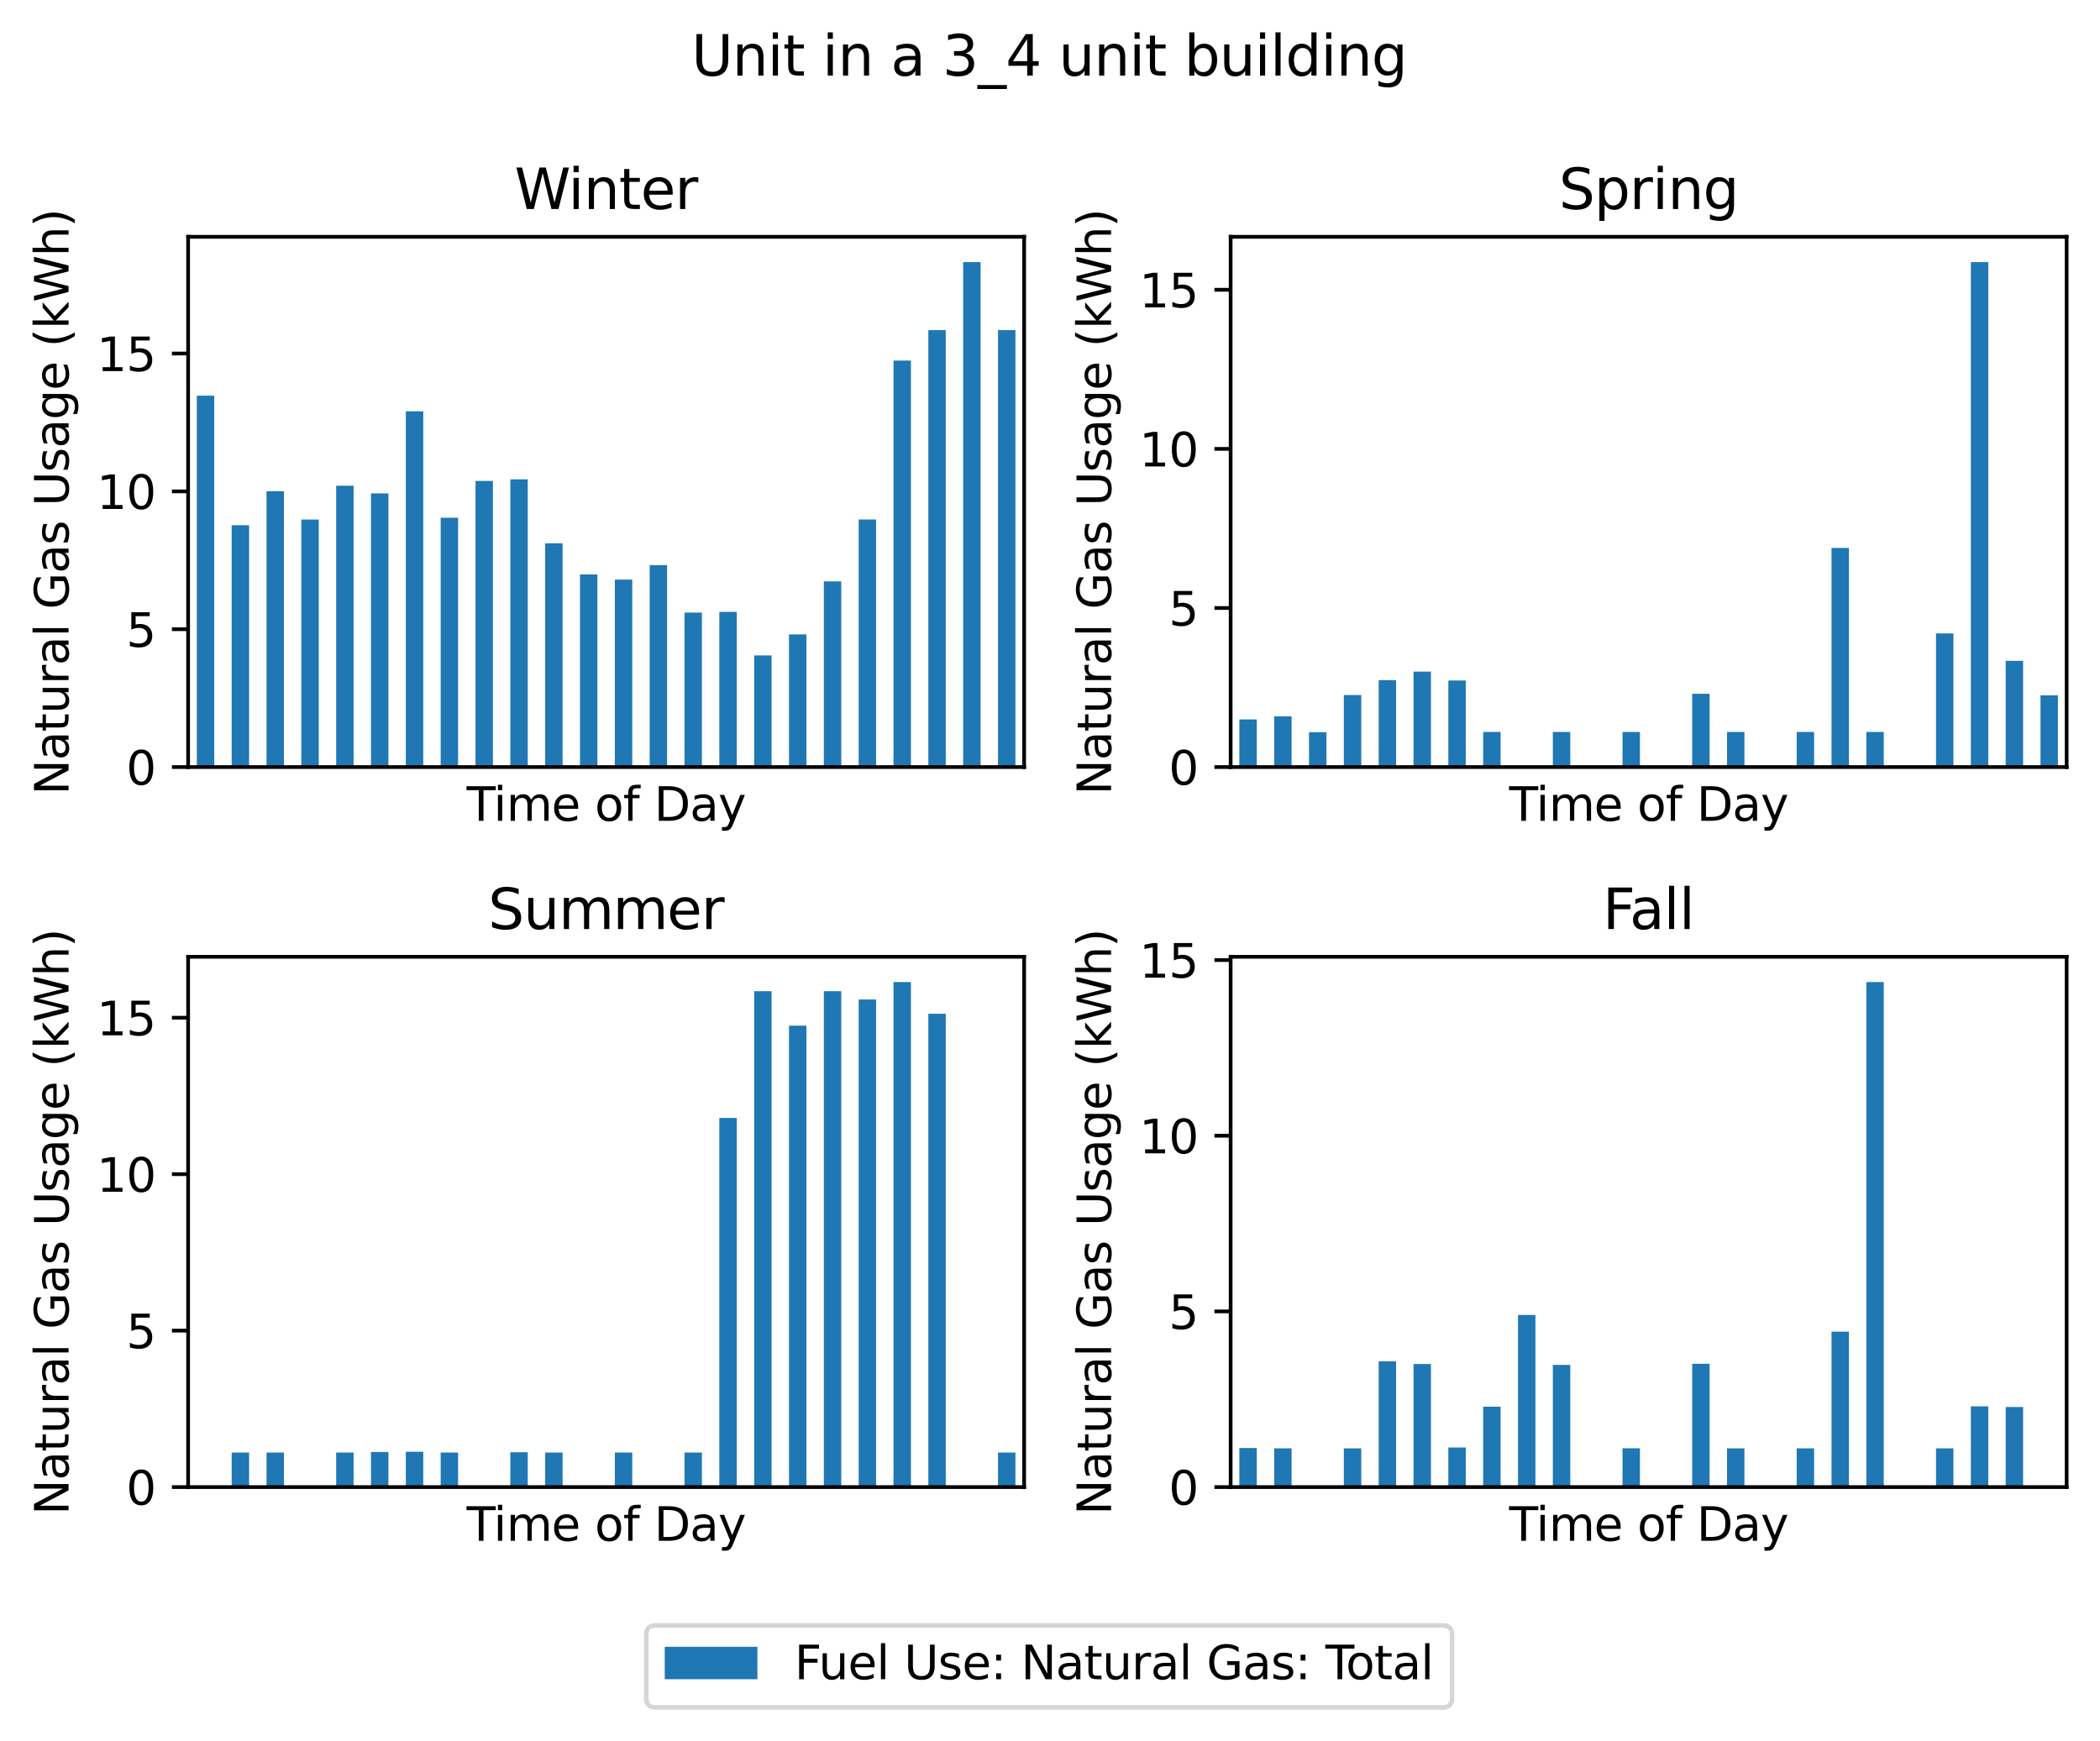 <?xml version="1.0" encoding="utf-8" standalone="no"?>
<!DOCTYPE svg PUBLIC "-//W3C//DTD SVG 1.1//EN"
  "http://www.w3.org/Graphics/SVG/1.1/DTD/svg11.dtd">
<svg xmlns:xlink="http://www.w3.org/1999/xlink" width="453.233pt" height="375.766pt" viewBox="0 0 453.233 375.766" xmlns="http://www.w3.org/2000/svg" version="1.1">
 <defs>
  <style type="text/css">*{stroke-linejoin: round; stroke-linecap: butt}</style>
 </defs>
 <g id="figure_1">
  <g id="patch_1">
   <path d="M 0 375.766 
L 453.233 375.766 
L 453.233 -0 
L 0 -0 
z
" style="fill: #ffffff"/>
  </g>
  <g id="axes_1">
   <g id="patch_2">
    <path d="M 40.603 165.584 
L 221.033 165.584 
L 221.033 51.119 
L 40.603 51.119 
z
" style="fill: #ffffff"/>
   </g>
   <g id="patch_3">
    <path d="M 42.483 165.584 
L 46.242 165.584 
L 46.242 85.411 
L 42.483 85.411 
z
" clip-path="url(#p7d0fe8477d)" style="fill: #1f77b4"/>
   </g>
   <g id="patch_4">
    <path d="M 50.001 165.584 
L 53.759 165.584 
L 53.759 113.377 
L 50.001 113.377 
z
" clip-path="url(#p7d0fe8477d)" style="fill: #1f77b4"/>
   </g>
   <g id="patch_5">
    <path d="M 57.518 165.584 
L 61.277 165.584 
L 61.277 106.027 
L 57.518 106.027 
z
" clip-path="url(#p7d0fe8477d)" style="fill: #1f77b4"/>
   </g>
   <g id="patch_6">
    <path d="M 65.036 165.584 
L 68.795 165.584 
L 68.795 112.151 
L 65.036 112.151 
z
" clip-path="url(#p7d0fe8477d)" style="fill: #1f77b4"/>
   </g>
   <g id="patch_7">
    <path d="M 72.554 165.584 
L 76.313 165.584 
L 76.313 104.843 
L 72.554 104.843 
z
" clip-path="url(#p7d0fe8477d)" style="fill: #1f77b4"/>
   </g>
   <g id="patch_8">
    <path d="M 80.072 165.584 
L 83.831 165.584 
L 83.831 106.503 
L 80.072 106.503 
z
" clip-path="url(#p7d0fe8477d)" style="fill: #1f77b4"/>
   </g>
   <g id="patch_9">
    <path d="M 87.59 165.584 
L 91.349 165.584 
L 91.349 88.785 
L 87.59 88.785 
z
" clip-path="url(#p7d0fe8477d)" style="fill: #1f77b4"/>
   </g>
   <g id="patch_10">
    <path d="M 95.108 165.584 
L 98.867 165.584 
L 98.867 111.764 
L 95.108 111.764 
z
" clip-path="url(#p7d0fe8477d)" style="fill: #1f77b4"/>
   </g>
   <g id="patch_11">
    <path d="M 102.626 165.584 
L 106.385 165.584 
L 106.385 103.825 
L 102.626 103.825 
z
" clip-path="url(#p7d0fe8477d)" style="fill: #1f77b4"/>
   </g>
   <g id="patch_12">
    <path d="M 110.144 165.584 
L 113.903 165.584 
L 113.903 103.468 
L 110.144 103.468 
z
" clip-path="url(#p7d0fe8477d)" style="fill: #1f77b4"/>
   </g>
   <g id="patch_13">
    <path d="M 117.662 165.584 
L 121.421 165.584 
L 121.421 117.287 
L 117.662 117.287 
z
" clip-path="url(#p7d0fe8477d)" style="fill: #1f77b4"/>
   </g>
   <g id="patch_14">
    <path d="M 125.18 165.584 
L 128.939 165.584 
L 128.939 124 
L 125.18 124 
z
" clip-path="url(#p7d0fe8477d)" style="fill: #1f77b4"/>
   </g>
   <g id="patch_15">
    <path d="M 132.698 165.584 
L 136.457 165.584 
L 136.457 125.119 
L 132.698 125.119 
z
" clip-path="url(#p7d0fe8477d)" style="fill: #1f77b4"/>
   </g>
   <g id="patch_16">
    <path d="M 140.216 165.584 
L 143.974 165.584 
L 143.974 121.983 
L 140.216 121.983 
z
" clip-path="url(#p7d0fe8477d)" style="fill: #1f77b4"/>
   </g>
   <g id="patch_17">
    <path d="M 147.733 165.584 
L 151.492 165.584 
L 151.492 132.231 
L 147.733 132.231 
z
" clip-path="url(#p7d0fe8477d)" style="fill: #1f77b4"/>
   </g>
   <g id="patch_18">
    <path d="M 155.251 165.584 
L 159.01 165.584 
L 159.01 132.077 
L 155.251 132.077 
z
" clip-path="url(#p7d0fe8477d)" style="fill: #1f77b4"/>
   </g>
   <g id="patch_19">
    <path d="M 162.769 165.584 
L 166.528 165.584 
L 166.528 141.486 
L 162.769 141.486 
z
" clip-path="url(#p7d0fe8477d)" style="fill: #1f77b4"/>
   </g>
   <g id="patch_20">
    <path d="M 170.287 165.584 
L 174.046 165.584 
L 174.046 136.945 
L 170.287 136.945 
z
" clip-path="url(#p7d0fe8477d)" style="fill: #1f77b4"/>
   </g>
   <g id="patch_21">
    <path d="M 177.805 165.584 
L 181.564 165.584 
L 181.564 125.506 
L 177.805 125.506 
z
" clip-path="url(#p7d0fe8477d)" style="fill: #1f77b4"/>
   </g>
   <g id="patch_22">
    <path d="M 185.323 165.584 
L 189.082 165.584 
L 189.082 112.139 
L 185.323 112.139 
z
" clip-path="url(#p7d0fe8477d)" style="fill: #1f77b4"/>
   </g>
   <g id="patch_23">
    <path d="M 192.841 165.584 
L 196.6 165.584 
L 196.6 77.829 
L 192.841 77.829 
z
" clip-path="url(#p7d0fe8477d)" style="fill: #1f77b4"/>
   </g>
   <g id="patch_24">
    <path d="M 200.359 165.584 
L 204.118 165.584 
L 204.118 71.264 
L 200.359 71.264 
z
" clip-path="url(#p7d0fe8477d)" style="fill: #1f77b4"/>
   </g>
   <g id="patch_25">
    <path d="M 207.877 165.584 
L 211.636 165.584 
L 211.636 56.57 
L 207.877 56.57 
z
" clip-path="url(#p7d0fe8477d)" style="fill: #1f77b4"/>
   </g>
   <g id="patch_26">
    <path d="M 215.395 165.584 
L 219.154 165.584 
L 219.154 71.264 
L 215.395 71.264 
z
" clip-path="url(#p7d0fe8477d)" style="fill: #1f77b4"/>
   </g>
   <g id="matplotlib.axis_1">
    <g id="text_1">
     <!-- Time of Day -->
     <g transform="translate(100.713 177.182) scale(0.1 -0.1)">
      <defs>
       <path id="DejaVuSans-54" d="M -19 4666 
L 3928 4666 
L 3928 4134 
L 2272 4134 
L 2272 0 
L 1638 0 
L 1638 4134 
L -19 4134 
L -19 4666 
z
" transform="scale(0.016)"/>
       <path id="DejaVuSans-69" d="M 603 3500 
L 1178 3500 
L 1178 0 
L 603 0 
L 603 3500 
z
M 603 4863 
L 1178 4863 
L 1178 4134 
L 603 4134 
L 603 4863 
z
" transform="scale(0.016)"/>
       <path id="DejaVuSans-6d" d="M 3328 2828 
Q 3544 3216 3844 3400 
Q 4144 3584 4550 3584 
Q 5097 3584 5394 3201 
Q 5691 2819 5691 2113 
L 5691 0 
L 5113 0 
L 5113 2094 
Q 5113 2597 4934 2840 
Q 4756 3084 4391 3084 
Q 3944 3084 3684 2787 
Q 3425 2491 3425 1978 
L 3425 0 
L 2847 0 
L 2847 2094 
Q 2847 2600 2669 2842 
Q 2491 3084 2119 3084 
Q 1678 3084 1418 2786 
Q 1159 2488 1159 1978 
L 1159 0 
L 581 0 
L 581 3500 
L 1159 3500 
L 1159 2956 
Q 1356 3278 1631 3431 
Q 1906 3584 2284 3584 
Q 2666 3584 2933 3390 
Q 3200 3197 3328 2828 
z
" transform="scale(0.016)"/>
       <path id="DejaVuSans-65" d="M 3597 1894 
L 3597 1613 
L 953 1613 
Q 991 1019 1311 708 
Q 1631 397 2203 397 
Q 2534 397 2845 478 
Q 3156 559 3463 722 
L 3463 178 
Q 3153 47 2828 -22 
Q 2503 -91 2169 -91 
Q 1331 -91 842 396 
Q 353 884 353 1716 
Q 353 2575 817 3079 
Q 1281 3584 2069 3584 
Q 2775 3584 3186 3129 
Q 3597 2675 3597 1894 
z
M 3022 2063 
Q 3016 2534 2758 2815 
Q 2500 3097 2075 3097 
Q 1594 3097 1305 2825 
Q 1016 2553 972 2059 
L 3022 2063 
z
" transform="scale(0.016)"/>
       <path id="DejaVuSans-20" transform="scale(0.016)"/>
       <path id="DejaVuSans-6f" d="M 1959 3097 
Q 1497 3097 1228 2736 
Q 959 2375 959 1747 
Q 959 1119 1226 758 
Q 1494 397 1959 397 
Q 2419 397 2687 759 
Q 2956 1122 2956 1747 
Q 2956 2369 2687 2733 
Q 2419 3097 1959 3097 
z
M 1959 3584 
Q 2709 3584 3137 3096 
Q 3566 2609 3566 1747 
Q 3566 888 3137 398 
Q 2709 -91 1959 -91 
Q 1206 -91 779 398 
Q 353 888 353 1747 
Q 353 2609 779 3096 
Q 1206 3584 1959 3584 
z
" transform="scale(0.016)"/>
       <path id="DejaVuSans-66" d="M 2375 4863 
L 2375 4384 
L 1825 4384 
Q 1516 4384 1395 4259 
Q 1275 4134 1275 3809 
L 1275 3500 
L 2222 3500 
L 2222 3053 
L 1275 3053 
L 1275 0 
L 697 0 
L 697 3053 
L 147 3053 
L 147 3500 
L 697 3500 
L 697 3744 
Q 697 4328 969 4595 
Q 1241 4863 1831 4863 
L 2375 4863 
z
" transform="scale(0.016)"/>
       <path id="DejaVuSans-44" d="M 1259 4147 
L 1259 519 
L 2022 519 
Q 2988 519 3436 956 
Q 3884 1394 3884 2338 
Q 3884 3275 3436 3711 
Q 2988 4147 2022 4147 
L 1259 4147 
z
M 628 4666 
L 1925 4666 
Q 3281 4666 3915 4102 
Q 4550 3538 4550 2338 
Q 4550 1131 3912 565 
Q 3275 0 1925 0 
L 628 0 
L 628 4666 
z
" transform="scale(0.016)"/>
       <path id="DejaVuSans-61" d="M 2194 1759 
Q 1497 1759 1228 1600 
Q 959 1441 959 1056 
Q 959 750 1161 570 
Q 1363 391 1709 391 
Q 2188 391 2477 730 
Q 2766 1069 2766 1631 
L 2766 1759 
L 2194 1759 
z
M 3341 1997 
L 3341 0 
L 2766 0 
L 2766 531 
Q 2569 213 2275 61 
Q 1981 -91 1556 -91 
Q 1019 -91 701 211 
Q 384 513 384 1019 
Q 384 1609 779 1909 
Q 1175 2209 1959 2209 
L 2766 2209 
L 2766 2266 
Q 2766 2663 2505 2880 
Q 2244 3097 1772 3097 
Q 1472 3097 1187 3025 
Q 903 2953 641 2809 
L 641 3341 
Q 956 3463 1253 3523 
Q 1550 3584 1831 3584 
Q 2591 3584 2966 3190 
Q 3341 2797 3341 1997 
z
" transform="scale(0.016)"/>
       <path id="DejaVuSans-79" d="M 2059 -325 
Q 1816 -950 1584 -1140 
Q 1353 -1331 966 -1331 
L 506 -1331 
L 506 -850 
L 844 -850 
Q 1081 -850 1212 -737 
Q 1344 -625 1503 -206 
L 1606 56 
L 191 3500 
L 800 3500 
L 1894 763 
L 2988 3500 
L 3597 3500 
L 2059 -325 
z
" transform="scale(0.016)"/>
      </defs>
      <use xlink:href="#DejaVuSans-54"/>
      <use xlink:href="#DejaVuSans-69" x="57.959"/>
      <use xlink:href="#DejaVuSans-6d" x="85.742"/>
      <use xlink:href="#DejaVuSans-65" x="183.154"/>
      <use xlink:href="#DejaVuSans-20" x="244.678"/>
      <use xlink:href="#DejaVuSans-6f" x="276.465"/>
      <use xlink:href="#DejaVuSans-66" x="337.646"/>
      <use xlink:href="#DejaVuSans-20" x="372.852"/>
      <use xlink:href="#DejaVuSans-44" x="404.639"/>
      <use xlink:href="#DejaVuSans-61" x="481.641"/>
      <use xlink:href="#DejaVuSans-79" x="542.92"/>
     </g>
    </g>
   </g>
   <g id="matplotlib.axis_2">
    <g id="ytick_1">
     <g id="line2d_1">
      <defs>
       <path id="m4dea9f79cd" d="M 0 0 
L -3.5 0 
" style="stroke: #000000; stroke-width: 0.8"/>
      </defs>
      <g>
       <use xlink:href="#m4dea9f79cd" x="40.603" y="165.584" style="stroke: #000000; stroke-width: 0.8"/>
      </g>
     </g>
     <g id="text_2">
      <!-- 0 -->
      <g transform="translate(27.241 169.383) scale(0.1 -0.1)">
       <defs>
        <path id="DejaVuSans-30" d="M 2034 4250 
Q 1547 4250 1301 3770 
Q 1056 3291 1056 2328 
Q 1056 1369 1301 889 
Q 1547 409 2034 409 
Q 2525 409 2770 889 
Q 3016 1369 3016 2328 
Q 3016 3291 2770 3770 
Q 2525 4250 2034 4250 
z
M 2034 4750 
Q 2819 4750 3233 4129 
Q 3647 3509 3647 2328 
Q 3647 1150 3233 529 
Q 2819 -91 2034 -91 
Q 1250 -91 836 529 
Q 422 1150 422 2328 
Q 422 3509 836 4129 
Q 1250 4750 2034 4750 
z
" transform="scale(0.016)"/>
       </defs>
       <use xlink:href="#DejaVuSans-30"/>
      </g>
     </g>
    </g>
    <g id="ytick_2">
     <g id="line2d_2">
      <g>
       <use xlink:href="#m4dea9f79cd" x="40.603" y="135.826" style="stroke: #000000; stroke-width: 0.8"/>
      </g>
     </g>
     <g id="text_3">
      <!-- 5 -->
      <g transform="translate(27.241 139.625) scale(0.1 -0.1)">
       <defs>
        <path id="DejaVuSans-35" d="M 691 4666 
L 3169 4666 
L 3169 4134 
L 1269 4134 
L 1269 2991 
Q 1406 3038 1543 3061 
Q 1681 3084 1819 3084 
Q 2600 3084 3056 2656 
Q 3513 2228 3513 1497 
Q 3513 744 3044 326 
Q 2575 -91 1722 -91 
Q 1428 -91 1123 -41 
Q 819 9 494 109 
L 494 744 
Q 775 591 1075 516 
Q 1375 441 1709 441 
Q 2250 441 2565 725 
Q 2881 1009 2881 1497 
Q 2881 1984 2565 2268 
Q 2250 2553 1709 2553 
Q 1456 2553 1204 2497 
Q 953 2441 691 2322 
L 691 4666 
z
" transform="scale(0.016)"/>
       </defs>
       <use xlink:href="#DejaVuSans-35"/>
      </g>
     </g>
    </g>
    <g id="ytick_3">
     <g id="line2d_3">
      <g>
       <use xlink:href="#m4dea9f79cd" x="40.603" y="106.069" style="stroke: #000000; stroke-width: 0.8"/>
      </g>
     </g>
     <g id="text_4">
      <!-- 10 -->
      <g transform="translate(20.878 109.868) scale(0.1 -0.1)">
       <defs>
        <path id="DejaVuSans-31" d="M 794 531 
L 1825 531 
L 1825 4091 
L 703 3866 
L 703 4441 
L 1819 4666 
L 2450 4666 
L 2450 531 
L 3481 531 
L 3481 0 
L 794 0 
L 794 531 
z
" transform="scale(0.016)"/>
       </defs>
       <use xlink:href="#DejaVuSans-31"/>
       <use xlink:href="#DejaVuSans-30" x="63.623"/>
      </g>
     </g>
    </g>
    <g id="ytick_4">
     <g id="line2d_4">
      <g>
       <use xlink:href="#m4dea9f79cd" x="40.603" y="76.311" style="stroke: #000000; stroke-width: 0.8"/>
      </g>
     </g>
     <g id="text_5">
      <!-- 15 -->
      <g transform="translate(20.878 80.11) scale(0.1 -0.1)">
       <use xlink:href="#DejaVuSans-31"/>
       <use xlink:href="#DejaVuSans-35" x="63.623"/>
      </g>
     </g>
    </g>
    <g id="text_6">
     <!-- Natural Gas Usage (kWh) -->
     <g transform="translate(14.798 171.592) rotate(-90) scale(0.1 -0.1)">
      <defs>
       <path id="DejaVuSans-4e" d="M 628 4666 
L 1478 4666 
L 3547 763 
L 3547 4666 
L 4159 4666 
L 4159 0 
L 3309 0 
L 1241 3903 
L 1241 0 
L 628 0 
L 628 4666 
z
" transform="scale(0.016)"/>
       <path id="DejaVuSans-74" d="M 1172 4494 
L 1172 3500 
L 2356 3500 
L 2356 3053 
L 1172 3053 
L 1172 1153 
Q 1172 725 1289 603 
Q 1406 481 1766 481 
L 2356 481 
L 2356 0 
L 1766 0 
Q 1100 0 847 248 
Q 594 497 594 1153 
L 594 3053 
L 172 3053 
L 172 3500 
L 594 3500 
L 594 4494 
L 1172 4494 
z
" transform="scale(0.016)"/>
       <path id="DejaVuSans-75" d="M 544 1381 
L 544 3500 
L 1119 3500 
L 1119 1403 
Q 1119 906 1312 657 
Q 1506 409 1894 409 
Q 2359 409 2629 706 
Q 2900 1003 2900 1516 
L 2900 3500 
L 3475 3500 
L 3475 0 
L 2900 0 
L 2900 538 
Q 2691 219 2414 64 
Q 2138 -91 1772 -91 
Q 1169 -91 856 284 
Q 544 659 544 1381 
z
M 1991 3584 
L 1991 3584 
z
" transform="scale(0.016)"/>
       <path id="DejaVuSans-72" d="M 2631 2963 
Q 2534 3019 2420 3045 
Q 2306 3072 2169 3072 
Q 1681 3072 1420 2755 
Q 1159 2438 1159 1844 
L 1159 0 
L 581 0 
L 581 3500 
L 1159 3500 
L 1159 2956 
Q 1341 3275 1631 3429 
Q 1922 3584 2338 3584 
Q 2397 3584 2469 3576 
Q 2541 3569 2628 3553 
L 2631 2963 
z
" transform="scale(0.016)"/>
       <path id="DejaVuSans-6c" d="M 603 4863 
L 1178 4863 
L 1178 0 
L 603 0 
L 603 4863 
z
" transform="scale(0.016)"/>
       <path id="DejaVuSans-47" d="M 3809 666 
L 3809 1919 
L 2778 1919 
L 2778 2438 
L 4434 2438 
L 4434 434 
Q 4069 175 3628 42 
Q 3188 -91 2688 -91 
Q 1594 -91 976 548 
Q 359 1188 359 2328 
Q 359 3472 976 4111 
Q 1594 4750 2688 4750 
Q 3144 4750 3555 4637 
Q 3966 4525 4313 4306 
L 4313 3634 
Q 3963 3931 3569 4081 
Q 3175 4231 2741 4231 
Q 1884 4231 1454 3753 
Q 1025 3275 1025 2328 
Q 1025 1384 1454 906 
Q 1884 428 2741 428 
Q 3075 428 3337 486 
Q 3600 544 3809 666 
z
" transform="scale(0.016)"/>
       <path id="DejaVuSans-73" d="M 2834 3397 
L 2834 2853 
Q 2591 2978 2328 3040 
Q 2066 3103 1784 3103 
Q 1356 3103 1142 2972 
Q 928 2841 928 2578 
Q 928 2378 1081 2264 
Q 1234 2150 1697 2047 
L 1894 2003 
Q 2506 1872 2764 1633 
Q 3022 1394 3022 966 
Q 3022 478 2636 193 
Q 2250 -91 1575 -91 
Q 1294 -91 989 -36 
Q 684 19 347 128 
L 347 722 
Q 666 556 975 473 
Q 1284 391 1588 391 
Q 1994 391 2212 530 
Q 2431 669 2431 922 
Q 2431 1156 2273 1281 
Q 2116 1406 1581 1522 
L 1381 1569 
Q 847 1681 609 1914 
Q 372 2147 372 2553 
Q 372 3047 722 3315 
Q 1072 3584 1716 3584 
Q 2034 3584 2315 3537 
Q 2597 3491 2834 3397 
z
" transform="scale(0.016)"/>
       <path id="DejaVuSans-55" d="M 556 4666 
L 1191 4666 
L 1191 1831 
Q 1191 1081 1462 751 
Q 1734 422 2344 422 
Q 2950 422 3222 751 
Q 3494 1081 3494 1831 
L 3494 4666 
L 4128 4666 
L 4128 1753 
Q 4128 841 3676 375 
Q 3225 -91 2344 -91 
Q 1459 -91 1007 375 
Q 556 841 556 1753 
L 556 4666 
z
" transform="scale(0.016)"/>
       <path id="DejaVuSans-67" d="M 2906 1791 
Q 2906 2416 2648 2759 
Q 2391 3103 1925 3103 
Q 1463 3103 1205 2759 
Q 947 2416 947 1791 
Q 947 1169 1205 825 
Q 1463 481 1925 481 
Q 2391 481 2648 825 
Q 2906 1169 2906 1791 
z
M 3481 434 
Q 3481 -459 3084 -895 
Q 2688 -1331 1869 -1331 
Q 1566 -1331 1297 -1286 
Q 1028 -1241 775 -1147 
L 775 -588 
Q 1028 -725 1275 -790 
Q 1522 -856 1778 -856 
Q 2344 -856 2625 -561 
Q 2906 -266 2906 331 
L 2906 616 
Q 2728 306 2450 153 
Q 2172 0 1784 0 
Q 1141 0 747 490 
Q 353 981 353 1791 
Q 353 2603 747 3093 
Q 1141 3584 1784 3584 
Q 2172 3584 2450 3431 
Q 2728 3278 2906 2969 
L 2906 3500 
L 3481 3500 
L 3481 434 
z
" transform="scale(0.016)"/>
       <path id="DejaVuSans-28" d="M 1984 4856 
Q 1566 4138 1362 3434 
Q 1159 2731 1159 2009 
Q 1159 1288 1364 580 
Q 1569 -128 1984 -844 
L 1484 -844 
Q 1016 -109 783 600 
Q 550 1309 550 2009 
Q 550 2706 781 3412 
Q 1013 4119 1484 4856 
L 1984 4856 
z
" transform="scale(0.016)"/>
       <path id="DejaVuSans-6b" d="M 581 4863 
L 1159 4863 
L 1159 1991 
L 2875 3500 
L 3609 3500 
L 1753 1863 
L 3688 0 
L 2938 0 
L 1159 1709 
L 1159 0 
L 581 0 
L 581 4863 
z
" transform="scale(0.016)"/>
       <path id="DejaVuSans-57" d="M 213 4666 
L 850 4666 
L 1831 722 
L 2809 4666 
L 3519 4666 
L 4500 722 
L 5478 4666 
L 6119 4666 
L 4947 0 
L 4153 0 
L 3169 4050 
L 2175 0 
L 1381 0 
L 213 4666 
z
" transform="scale(0.016)"/>
       <path id="DejaVuSans-68" d="M 3513 2113 
L 3513 0 
L 2938 0 
L 2938 2094 
Q 2938 2591 2744 2837 
Q 2550 3084 2163 3084 
Q 1697 3084 1428 2787 
Q 1159 2491 1159 1978 
L 1159 0 
L 581 0 
L 581 4863 
L 1159 4863 
L 1159 2956 
Q 1366 3272 1645 3428 
Q 1925 3584 2291 3584 
Q 2894 3584 3203 3211 
Q 3513 2838 3513 2113 
z
" transform="scale(0.016)"/>
       <path id="DejaVuSans-29" d="M 513 4856 
L 1013 4856 
Q 1481 4119 1714 3412 
Q 1947 2706 1947 2009 
Q 1947 1309 1714 600 
Q 1481 -109 1013 -844 
L 513 -844 
Q 928 -128 1133 580 
Q 1338 1288 1338 2009 
Q 1338 2731 1133 3434 
Q 928 4138 513 4856 
z
" transform="scale(0.016)"/>
      </defs>
      <use xlink:href="#DejaVuSans-4e"/>
      <use xlink:href="#DejaVuSans-61" x="74.805"/>
      <use xlink:href="#DejaVuSans-74" x="136.084"/>
      <use xlink:href="#DejaVuSans-75" x="175.293"/>
      <use xlink:href="#DejaVuSans-72" x="238.672"/>
      <use xlink:href="#DejaVuSans-61" x="279.785"/>
      <use xlink:href="#DejaVuSans-6c" x="341.064"/>
      <use xlink:href="#DejaVuSans-20" x="368.848"/>
      <use xlink:href="#DejaVuSans-47" x="400.635"/>
      <use xlink:href="#DejaVuSans-61" x="478.125"/>
      <use xlink:href="#DejaVuSans-73" x="539.404"/>
      <use xlink:href="#DejaVuSans-20" x="591.504"/>
      <use xlink:href="#DejaVuSans-55" x="623.291"/>
      <use xlink:href="#DejaVuSans-73" x="696.484"/>
      <use xlink:href="#DejaVuSans-61" x="748.584"/>
      <use xlink:href="#DejaVuSans-67" x="809.863"/>
      <use xlink:href="#DejaVuSans-65" x="873.34"/>
      <use xlink:href="#DejaVuSans-20" x="934.863"/>
      <use xlink:href="#DejaVuSans-28" x="966.65"/>
      <use xlink:href="#DejaVuSans-6b" x="1005.664"/>
      <use xlink:href="#DejaVuSans-57" x="1063.574"/>
      <use xlink:href="#DejaVuSans-68" x="1162.451"/>
      <use xlink:href="#DejaVuSans-29" x="1225.83"/>
     </g>
    </g>
   </g>
   <g id="patch_27">
    <path d="M 40.603 165.584 
L 40.603 51.119 
" style="fill: none; stroke: #000000; stroke-width: 0.8; stroke-linejoin: miter; stroke-linecap: square"/>
   </g>
   <g id="patch_28">
    <path d="M 221.033 165.584 
L 221.033 51.119 
" style="fill: none; stroke: #000000; stroke-width: 0.8; stroke-linejoin: miter; stroke-linecap: square"/>
   </g>
   <g id="patch_29">
    <path d="M 40.603 165.584 
L 221.033 165.584 
" style="fill: none; stroke: #000000; stroke-width: 0.8; stroke-linejoin: miter; stroke-linecap: square"/>
   </g>
   <g id="patch_30">
    <path d="M 40.603 51.119 
L 221.033 51.119 
" style="fill: none; stroke: #000000; stroke-width: 0.8; stroke-linejoin: miter; stroke-linecap: square"/>
   </g>
   <g id="text_7">
    <!-- Winter -->
    <g transform="translate(111.041 45.119) scale(0.12 -0.12)">
     <defs>
      <path id="DejaVuSans-6e" d="M 3513 2113 
L 3513 0 
L 2938 0 
L 2938 2094 
Q 2938 2591 2744 2837 
Q 2550 3084 2163 3084 
Q 1697 3084 1428 2787 
Q 1159 2491 1159 1978 
L 1159 0 
L 581 0 
L 581 3500 
L 1159 3500 
L 1159 2956 
Q 1366 3272 1645 3428 
Q 1925 3584 2291 3584 
Q 2894 3584 3203 3211 
Q 3513 2838 3513 2113 
z
" transform="scale(0.016)"/>
     </defs>
     <use xlink:href="#DejaVuSans-57"/>
     <use xlink:href="#DejaVuSans-69" x="96.627"/>
     <use xlink:href="#DejaVuSans-6e" x="124.41"/>
     <use xlink:href="#DejaVuSans-74" x="187.789"/>
     <use xlink:href="#DejaVuSans-65" x="226.998"/>
     <use xlink:href="#DejaVuSans-72" x="288.521"/>
    </g>
   </g>
  </g>
  <g id="axes_2">
   <g id="patch_31">
    <path d="M 265.603 165.584 
L 446.033 165.584 
L 446.033 51.119 
L 265.603 51.119 
z
" style="fill: #ffffff"/>
   </g>
   <g id="patch_32">
    <path d="M 267.483 165.584 
L 271.242 165.584 
L 271.242 155.294 
L 267.483 155.294 
z
" clip-path="url(#p83100e7e83)" style="fill: #1f77b4"/>
   </g>
   <g id="patch_33">
    <path d="M 275.001 165.584 
L 278.759 165.584 
L 278.759 154.628 
L 275.001 154.628 
z
" clip-path="url(#p83100e7e83)" style="fill: #1f77b4"/>
   </g>
   <g id="patch_34">
    <path d="M 282.518 165.584 
L 286.277 165.584 
L 286.277 158.049 
L 282.518 158.049 
z
" clip-path="url(#p83100e7e83)" style="fill: #1f77b4"/>
   </g>
   <g id="patch_35">
    <path d="M 290.036 165.584 
L 293.795 165.584 
L 293.795 150.04 
L 290.036 150.04 
z
" clip-path="url(#p83100e7e83)" style="fill: #1f77b4"/>
   </g>
   <g id="patch_36">
    <path d="M 297.554 165.584 
L 301.313 165.584 
L 301.313 146.811 
L 297.554 146.811 
z
" clip-path="url(#p83100e7e83)" style="fill: #1f77b4"/>
   </g>
   <g id="patch_37">
    <path d="M 305.072 165.584 
L 308.831 165.584 
L 308.831 144.971 
L 305.072 144.971 
z
" clip-path="url(#p83100e7e83)" style="fill: #1f77b4"/>
   </g>
   <g id="patch_38">
    <path d="M 312.59 165.584 
L 316.349 165.584 
L 316.349 146.894 
L 312.59 146.894 
z
" clip-path="url(#p83100e7e83)" style="fill: #1f77b4"/>
   </g>
   <g id="patch_39">
    <path d="M 320.108 165.584 
L 323.867 165.584 
L 323.867 158.007 
L 320.108 158.007 
z
" clip-path="url(#p83100e7e83)" style="fill: #1f77b4"/>
   </g>
   <g id="patch_40">
    <path d="M 327.626 165.584 
L 331.385 165.584 
L 331.385 165.584 
L 327.626 165.584 
z
" clip-path="url(#p83100e7e83)" style="fill: #1f77b4"/>
   </g>
   <g id="patch_41">
    <path d="M 335.144 165.584 
L 338.903 165.584 
L 338.903 158.007 
L 335.144 158.007 
z
" clip-path="url(#p83100e7e83)" style="fill: #1f77b4"/>
   </g>
   <g id="patch_42">
    <path d="M 342.662 165.584 
L 346.421 165.584 
L 346.421 165.584 
L 342.662 165.584 
z
" clip-path="url(#p83100e7e83)" style="fill: #1f77b4"/>
   </g>
   <g id="patch_43">
    <path d="M 350.18 165.584 
L 353.939 165.584 
L 353.939 158.007 
L 350.18 158.007 
z
" clip-path="url(#p83100e7e83)" style="fill: #1f77b4"/>
   </g>
   <g id="patch_44">
    <path d="M 357.698 165.584 
L 361.457 165.584 
L 361.457 165.584 
L 357.698 165.584 
z
" clip-path="url(#p83100e7e83)" style="fill: #1f77b4"/>
   </g>
   <g id="patch_45">
    <path d="M 365.216 165.584 
L 368.974 165.584 
L 368.974 149.765 
L 365.216 149.765 
z
" clip-path="url(#p83100e7e83)" style="fill: #1f77b4"/>
   </g>
   <g id="patch_46">
    <path d="M 372.733 165.584 
L 376.492 165.584 
L 376.492 158.007 
L 372.733 158.007 
z
" clip-path="url(#p83100e7e83)" style="fill: #1f77b4"/>
   </g>
   <g id="patch_47">
    <path d="M 380.251 165.584 
L 384.01 165.584 
L 384.01 165.584 
L 380.251 165.584 
z
" clip-path="url(#p83100e7e83)" style="fill: #1f77b4"/>
   </g>
   <g id="patch_48">
    <path d="M 387.769 165.584 
L 391.528 165.584 
L 391.528 158.007 
L 387.769 158.007 
z
" clip-path="url(#p83100e7e83)" style="fill: #1f77b4"/>
   </g>
   <g id="patch_49">
    <path d="M 395.287 165.584 
L 399.046 165.584 
L 399.046 118.286 
L 395.287 118.286 
z
" clip-path="url(#p83100e7e83)" style="fill: #1f77b4"/>
   </g>
   <g id="patch_50">
    <path d="M 402.805 165.584 
L 406.564 165.584 
L 406.564 158.001 
L 402.805 158.001 
z
" clip-path="url(#p83100e7e83)" style="fill: #1f77b4"/>
   </g>
   <g id="patch_51">
    <path d="M 410.323 165.584 
L 414.082 165.584 
L 414.082 165.584 
L 410.323 165.584 
z
" clip-path="url(#p83100e7e83)" style="fill: #1f77b4"/>
   </g>
   <g id="patch_52">
    <path d="M 417.841 165.584 
L 421.6 165.584 
L 421.6 136.728 
L 417.841 136.728 
z
" clip-path="url(#p83100e7e83)" style="fill: #1f77b4"/>
   </g>
   <g id="patch_53">
    <path d="M 425.359 165.584 
L 429.118 165.584 
L 429.118 56.57 
L 425.359 56.57 
z
" clip-path="url(#p83100e7e83)" style="fill: #1f77b4"/>
   </g>
   <g id="patch_54">
    <path d="M 432.877 165.584 
L 436.636 165.584 
L 436.636 142.656 
L 432.877 142.656 
z
" clip-path="url(#p83100e7e83)" style="fill: #1f77b4"/>
   </g>
   <g id="patch_55">
    <path d="M 440.395 165.584 
L 444.154 165.584 
L 444.154 150.101 
L 440.395 150.101 
z
" clip-path="url(#p83100e7e83)" style="fill: #1f77b4"/>
   </g>
   <g id="matplotlib.axis_3">
    <g id="text_8">
     <!-- Time of Day -->
     <g transform="translate(325.713 177.182) scale(0.1 -0.1)">
      <use xlink:href="#DejaVuSans-54"/>
      <use xlink:href="#DejaVuSans-69" x="57.959"/>
      <use xlink:href="#DejaVuSans-6d" x="85.742"/>
      <use xlink:href="#DejaVuSans-65" x="183.154"/>
      <use xlink:href="#DejaVuSans-20" x="244.678"/>
      <use xlink:href="#DejaVuSans-6f" x="276.465"/>
      <use xlink:href="#DejaVuSans-66" x="337.646"/>
      <use xlink:href="#DejaVuSans-20" x="372.852"/>
      <use xlink:href="#DejaVuSans-44" x="404.639"/>
      <use xlink:href="#DejaVuSans-61" x="481.641"/>
      <use xlink:href="#DejaVuSans-79" x="542.92"/>
     </g>
    </g>
   </g>
   <g id="matplotlib.axis_4">
    <g id="ytick_5">
     <g id="line2d_5">
      <g>
       <use xlink:href="#m4dea9f79cd" x="265.603" y="165.584" style="stroke: #000000; stroke-width: 0.8"/>
      </g>
     </g>
     <g id="text_9">
      <!-- 0 -->
      <g transform="translate(252.241 169.383) scale(0.1 -0.1)">
       <use xlink:href="#DejaVuSans-30"/>
      </g>
     </g>
    </g>
    <g id="ytick_6">
     <g id="line2d_6">
      <g>
       <use xlink:href="#m4dea9f79cd" x="265.603" y="131.24" style="stroke: #000000; stroke-width: 0.8"/>
      </g>
     </g>
     <g id="text_10">
      <!-- 5 -->
      <g transform="translate(252.241 135.039) scale(0.1 -0.1)">
       <use xlink:href="#DejaVuSans-35"/>
      </g>
     </g>
    </g>
    <g id="ytick_7">
     <g id="line2d_7">
      <g>
       <use xlink:href="#m4dea9f79cd" x="265.603" y="96.896" style="stroke: #000000; stroke-width: 0.8"/>
      </g>
     </g>
     <g id="text_11">
      <!-- 10 -->
      <g transform="translate(245.878 100.695) scale(0.1 -0.1)">
       <use xlink:href="#DejaVuSans-31"/>
       <use xlink:href="#DejaVuSans-30" x="63.623"/>
      </g>
     </g>
    </g>
    <g id="ytick_8">
     <g id="line2d_8">
      <g>
       <use xlink:href="#m4dea9f79cd" x="265.603" y="62.553" style="stroke: #000000; stroke-width: 0.8"/>
      </g>
     </g>
     <g id="text_12">
      <!-- 15 -->
      <g transform="translate(245.878 66.352) scale(0.1 -0.1)">
       <use xlink:href="#DejaVuSans-31"/>
       <use xlink:href="#DejaVuSans-35" x="63.623"/>
      </g>
     </g>
    </g>
    <g id="text_13">
     <!-- Natural Gas Usage (kWh) -->
     <g transform="translate(239.798 171.592) rotate(-90) scale(0.1 -0.1)">
      <use xlink:href="#DejaVuSans-4e"/>
      <use xlink:href="#DejaVuSans-61" x="74.805"/>
      <use xlink:href="#DejaVuSans-74" x="136.084"/>
      <use xlink:href="#DejaVuSans-75" x="175.293"/>
      <use xlink:href="#DejaVuSans-72" x="238.672"/>
      <use xlink:href="#DejaVuSans-61" x="279.785"/>
      <use xlink:href="#DejaVuSans-6c" x="341.064"/>
      <use xlink:href="#DejaVuSans-20" x="368.848"/>
      <use xlink:href="#DejaVuSans-47" x="400.635"/>
      <use xlink:href="#DejaVuSans-61" x="478.125"/>
      <use xlink:href="#DejaVuSans-73" x="539.404"/>
      <use xlink:href="#DejaVuSans-20" x="591.504"/>
      <use xlink:href="#DejaVuSans-55" x="623.291"/>
      <use xlink:href="#DejaVuSans-73" x="696.484"/>
      <use xlink:href="#DejaVuSans-61" x="748.584"/>
      <use xlink:href="#DejaVuSans-67" x="809.863"/>
      <use xlink:href="#DejaVuSans-65" x="873.34"/>
      <use xlink:href="#DejaVuSans-20" x="934.863"/>
      <use xlink:href="#DejaVuSans-28" x="966.65"/>
      <use xlink:href="#DejaVuSans-6b" x="1005.664"/>
      <use xlink:href="#DejaVuSans-57" x="1063.574"/>
      <use xlink:href="#DejaVuSans-68" x="1162.451"/>
      <use xlink:href="#DejaVuSans-29" x="1225.83"/>
     </g>
    </g>
   </g>
   <g id="patch_56">
    <path d="M 265.603 165.584 
L 265.603 51.119 
" style="fill: none; stroke: #000000; stroke-width: 0.8; stroke-linejoin: miter; stroke-linecap: square"/>
   </g>
   <g id="patch_57">
    <path d="M 446.033 165.584 
L 446.033 51.119 
" style="fill: none; stroke: #000000; stroke-width: 0.8; stroke-linejoin: miter; stroke-linecap: square"/>
   </g>
   <g id="patch_58">
    <path d="M 265.603 165.584 
L 446.033 165.584 
" style="fill: none; stroke: #000000; stroke-width: 0.8; stroke-linejoin: miter; stroke-linecap: square"/>
   </g>
   <g id="patch_59">
    <path d="M 265.603 51.119 
L 446.033 51.119 
" style="fill: none; stroke: #000000; stroke-width: 0.8; stroke-linejoin: miter; stroke-linecap: square"/>
   </g>
   <g id="text_14">
    <!-- Spring -->
    <g transform="translate(336.455 45.119) scale(0.12 -0.12)">
     <defs>
      <path id="DejaVuSans-53" d="M 3425 4513 
L 3425 3897 
Q 3066 4069 2747 4153 
Q 2428 4238 2131 4238 
Q 1616 4238 1336 4038 
Q 1056 3838 1056 3469 
Q 1056 3159 1242 3001 
Q 1428 2844 1947 2747 
L 2328 2669 
Q 3034 2534 3370 2195 
Q 3706 1856 3706 1288 
Q 3706 609 3251 259 
Q 2797 -91 1919 -91 
Q 1588 -91 1214 -16 
Q 841 59 441 206 
L 441 856 
Q 825 641 1194 531 
Q 1563 422 1919 422 
Q 2459 422 2753 634 
Q 3047 847 3047 1241 
Q 3047 1584 2836 1778 
Q 2625 1972 2144 2069 
L 1759 2144 
Q 1053 2284 737 2584 
Q 422 2884 422 3419 
Q 422 4038 858 4394 
Q 1294 4750 2059 4750 
Q 2388 4750 2728 4690 
Q 3069 4631 3425 4513 
z
" transform="scale(0.016)"/>
      <path id="DejaVuSans-70" d="M 1159 525 
L 1159 -1331 
L 581 -1331 
L 581 3500 
L 1159 3500 
L 1159 2969 
Q 1341 3281 1617 3432 
Q 1894 3584 2278 3584 
Q 2916 3584 3314 3078 
Q 3713 2572 3713 1747 
Q 3713 922 3314 415 
Q 2916 -91 2278 -91 
Q 1894 -91 1617 61 
Q 1341 213 1159 525 
z
M 3116 1747 
Q 3116 2381 2855 2742 
Q 2594 3103 2138 3103 
Q 1681 3103 1420 2742 
Q 1159 2381 1159 1747 
Q 1159 1113 1420 752 
Q 1681 391 2138 391 
Q 2594 391 2855 752 
Q 3116 1113 3116 1747 
z
" transform="scale(0.016)"/>
     </defs>
     <use xlink:href="#DejaVuSans-53"/>
     <use xlink:href="#DejaVuSans-70" x="63.477"/>
     <use xlink:href="#DejaVuSans-72" x="126.953"/>
     <use xlink:href="#DejaVuSans-69" x="168.066"/>
     <use xlink:href="#DejaVuSans-6e" x="195.85"/>
     <use xlink:href="#DejaVuSans-67" x="259.229"/>
    </g>
   </g>
  </g>
  <g id="axes_3">
   <g id="patch_60">
    <path d="M 40.603 321.008 
L 221.033 321.008 
L 221.033 206.544 
L 40.603 206.544 
z
" style="fill: #ffffff"/>
   </g>
   <g id="patch_61">
    <path d="M 42.483 321.008 
L 46.242 321.008 
L 46.242 321.008 
L 42.483 321.008 
z
" clip-path="url(#p5a49bfdae1)" style="fill: #1f77b4"/>
   </g>
   <g id="patch_62">
    <path d="M 50.001 321.008 
L 53.759 321.008 
L 53.759 313.551 
L 50.001 313.551 
z
" clip-path="url(#p5a49bfdae1)" style="fill: #1f77b4"/>
   </g>
   <g id="patch_63">
    <path d="M 57.518 321.008 
L 61.277 321.008 
L 61.277 313.558 
L 57.518 313.558 
z
" clip-path="url(#p5a49bfdae1)" style="fill: #1f77b4"/>
   </g>
   <g id="patch_64">
    <path d="M 65.036 321.008 
L 68.795 321.008 
L 68.795 321.008 
L 65.036 321.008 
z
" clip-path="url(#p5a49bfdae1)" style="fill: #1f77b4"/>
   </g>
   <g id="patch_65">
    <path d="M 72.554 321.008 
L 76.313 321.008 
L 76.313 313.558 
L 72.554 313.558 
z
" clip-path="url(#p5a49bfdae1)" style="fill: #1f77b4"/>
   </g>
   <g id="patch_66">
    <path d="M 80.072 321.008 
L 83.831 321.008 
L 83.831 313.436 
L 80.072 313.436 
z
" clip-path="url(#p5a49bfdae1)" style="fill: #1f77b4"/>
   </g>
   <g id="patch_67">
    <path d="M 87.59 321.008 
L 91.349 321.008 
L 91.349 313.382 
L 87.59 313.382 
z
" clip-path="url(#p5a49bfdae1)" style="fill: #1f77b4"/>
   </g>
   <g id="patch_68">
    <path d="M 95.108 321.008 
L 98.867 321.008 
L 98.867 313.558 
L 95.108 313.558 
z
" clip-path="url(#p5a49bfdae1)" style="fill: #1f77b4"/>
   </g>
   <g id="patch_69">
    <path d="M 102.626 321.008 
L 106.385 321.008 
L 106.385 321.008 
L 102.626 321.008 
z
" clip-path="url(#p5a49bfdae1)" style="fill: #1f77b4"/>
   </g>
   <g id="patch_70">
    <path d="M 110.144 321.008 
L 113.903 321.008 
L 113.903 313.497 
L 110.144 313.497 
z
" clip-path="url(#p5a49bfdae1)" style="fill: #1f77b4"/>
   </g>
   <g id="patch_71">
    <path d="M 117.662 321.008 
L 121.421 321.008 
L 121.421 313.558 
L 117.662 313.558 
z
" clip-path="url(#p5a49bfdae1)" style="fill: #1f77b4"/>
   </g>
   <g id="patch_72">
    <path d="M 125.18 321.008 
L 128.939 321.008 
L 128.939 321.008 
L 125.18 321.008 
z
" clip-path="url(#p5a49bfdae1)" style="fill: #1f77b4"/>
   </g>
   <g id="patch_73">
    <path d="M 132.698 321.008 
L 136.457 321.008 
L 136.457 313.558 
L 132.698 313.558 
z
" clip-path="url(#p5a49bfdae1)" style="fill: #1f77b4"/>
   </g>
   <g id="patch_74">
    <path d="M 140.216 321.008 
L 143.974 321.008 
L 143.974 321.008 
L 140.216 321.008 
z
" clip-path="url(#p5a49bfdae1)" style="fill: #1f77b4"/>
   </g>
   <g id="patch_75">
    <path d="M 147.733 321.008 
L 151.492 321.008 
L 151.492 313.558 
L 147.733 313.558 
z
" clip-path="url(#p5a49bfdae1)" style="fill: #1f77b4"/>
   </g>
   <g id="patch_76">
    <path d="M 155.251 321.008 
L 159.01 321.008 
L 159.01 241.33 
L 155.251 241.33 
z
" clip-path="url(#p5a49bfdae1)" style="fill: #1f77b4"/>
   </g>
   <g id="patch_77">
    <path d="M 162.769 321.008 
L 166.528 321.008 
L 166.528 213.96 
L 162.769 213.96 
z
" clip-path="url(#p5a49bfdae1)" style="fill: #1f77b4"/>
   </g>
   <g id="patch_78">
    <path d="M 170.287 321.008 
L 174.046 321.008 
L 174.046 221.41 
L 170.287 221.41 
z
" clip-path="url(#p5a49bfdae1)" style="fill: #1f77b4"/>
   </g>
   <g id="patch_79">
    <path d="M 177.805 321.008 
L 181.564 321.008 
L 181.564 213.967 
L 177.805 213.967 
z
" clip-path="url(#p5a49bfdae1)" style="fill: #1f77b4"/>
   </g>
   <g id="patch_80">
    <path d="M 185.323 321.008 
L 189.082 321.008 
L 189.082 215.75 
L 185.323 215.75 
z
" clip-path="url(#p5a49bfdae1)" style="fill: #1f77b4"/>
   </g>
   <g id="patch_81">
    <path d="M 192.841 321.008 
L 196.6 321.008 
L 196.6 211.994 
L 192.841 211.994 
z
" clip-path="url(#p5a49bfdae1)" style="fill: #1f77b4"/>
   </g>
   <g id="patch_82">
    <path d="M 200.359 321.008 
L 204.118 321.008 
L 204.118 218.83 
L 200.359 218.83 
z
" clip-path="url(#p5a49bfdae1)" style="fill: #1f77b4"/>
   </g>
   <g id="patch_83">
    <path d="M 207.877 321.008 
L 211.636 321.008 
L 211.636 321.008 
L 207.877 321.008 
z
" clip-path="url(#p5a49bfdae1)" style="fill: #1f77b4"/>
   </g>
   <g id="patch_84">
    <path d="M 215.395 321.008 
L 219.154 321.008 
L 219.154 313.558 
L 215.395 313.558 
z
" clip-path="url(#p5a49bfdae1)" style="fill: #1f77b4"/>
   </g>
   <g id="matplotlib.axis_5">
    <g id="text_15">
     <!-- Time of Day -->
     <g transform="translate(100.713 332.606) scale(0.1 -0.1)">
      <use xlink:href="#DejaVuSans-54"/>
      <use xlink:href="#DejaVuSans-69" x="57.959"/>
      <use xlink:href="#DejaVuSans-6d" x="85.742"/>
      <use xlink:href="#DejaVuSans-65" x="183.154"/>
      <use xlink:href="#DejaVuSans-20" x="244.678"/>
      <use xlink:href="#DejaVuSans-6f" x="276.465"/>
      <use xlink:href="#DejaVuSans-66" x="337.646"/>
      <use xlink:href="#DejaVuSans-20" x="372.852"/>
      <use xlink:href="#DejaVuSans-44" x="404.639"/>
      <use xlink:href="#DejaVuSans-61" x="481.641"/>
      <use xlink:href="#DejaVuSans-79" x="542.92"/>
     </g>
    </g>
   </g>
   <g id="matplotlib.axis_6">
    <g id="ytick_9">
     <g id="line2d_9">
      <g>
       <use xlink:href="#m4dea9f79cd" x="40.603" y="321.008" style="stroke: #000000; stroke-width: 0.8"/>
      </g>
     </g>
     <g id="text_16">
      <!-- 0 -->
      <g transform="translate(27.241 324.807) scale(0.1 -0.1)">
       <use xlink:href="#DejaVuSans-30"/>
      </g>
     </g>
    </g>
    <g id="ytick_10">
     <g id="line2d_10">
      <g>
       <use xlink:href="#m4dea9f79cd" x="40.603" y="287.235" style="stroke: #000000; stroke-width: 0.8"/>
      </g>
     </g>
     <g id="text_17">
      <!-- 5 -->
      <g transform="translate(27.241 291.034) scale(0.1 -0.1)">
       <use xlink:href="#DejaVuSans-35"/>
      </g>
     </g>
    </g>
    <g id="ytick_11">
     <g id="line2d_11">
      <g>
       <use xlink:href="#m4dea9f79cd" x="40.603" y="253.461" style="stroke: #000000; stroke-width: 0.8"/>
      </g>
     </g>
     <g id="text_18">
      <!-- 10 -->
      <g transform="translate(20.878 257.26) scale(0.1 -0.1)">
       <use xlink:href="#DejaVuSans-31"/>
       <use xlink:href="#DejaVuSans-30" x="63.623"/>
      </g>
     </g>
    </g>
    <g id="ytick_12">
     <g id="line2d_12">
      <g>
       <use xlink:href="#m4dea9f79cd" x="40.603" y="219.688" style="stroke: #000000; stroke-width: 0.8"/>
      </g>
     </g>
     <g id="text_19">
      <!-- 15 -->
      <g transform="translate(20.878 223.487) scale(0.1 -0.1)">
       <use xlink:href="#DejaVuSans-31"/>
       <use xlink:href="#DejaVuSans-35" x="63.623"/>
      </g>
     </g>
    </g>
    <g id="text_20">
     <!-- Natural Gas Usage (kWh) -->
     <g transform="translate(14.798 327.016) rotate(-90) scale(0.1 -0.1)">
      <use xlink:href="#DejaVuSans-4e"/>
      <use xlink:href="#DejaVuSans-61" x="74.805"/>
      <use xlink:href="#DejaVuSans-74" x="136.084"/>
      <use xlink:href="#DejaVuSans-75" x="175.293"/>
      <use xlink:href="#DejaVuSans-72" x="238.672"/>
      <use xlink:href="#DejaVuSans-61" x="279.785"/>
      <use xlink:href="#DejaVuSans-6c" x="341.064"/>
      <use xlink:href="#DejaVuSans-20" x="368.848"/>
      <use xlink:href="#DejaVuSans-47" x="400.635"/>
      <use xlink:href="#DejaVuSans-61" x="478.125"/>
      <use xlink:href="#DejaVuSans-73" x="539.404"/>
      <use xlink:href="#DejaVuSans-20" x="591.504"/>
      <use xlink:href="#DejaVuSans-55" x="623.291"/>
      <use xlink:href="#DejaVuSans-73" x="696.484"/>
      <use xlink:href="#DejaVuSans-61" x="748.584"/>
      <use xlink:href="#DejaVuSans-67" x="809.863"/>
      <use xlink:href="#DejaVuSans-65" x="873.34"/>
      <use xlink:href="#DejaVuSans-20" x="934.863"/>
      <use xlink:href="#DejaVuSans-28" x="966.65"/>
      <use xlink:href="#DejaVuSans-6b" x="1005.664"/>
      <use xlink:href="#DejaVuSans-57" x="1063.574"/>
      <use xlink:href="#DejaVuSans-68" x="1162.451"/>
      <use xlink:href="#DejaVuSans-29" x="1225.83"/>
     </g>
    </g>
   </g>
   <g id="patch_85">
    <path d="M 40.603 321.008 
L 40.603 206.544 
" style="fill: none; stroke: #000000; stroke-width: 0.8; stroke-linejoin: miter; stroke-linecap: square"/>
   </g>
   <g id="patch_86">
    <path d="M 221.033 321.008 
L 221.033 206.544 
" style="fill: none; stroke: #000000; stroke-width: 0.8; stroke-linejoin: miter; stroke-linecap: square"/>
   </g>
   <g id="patch_87">
    <path d="M 40.603 321.008 
L 221.033 321.008 
" style="fill: none; stroke: #000000; stroke-width: 0.8; stroke-linejoin: miter; stroke-linecap: square"/>
   </g>
   <g id="patch_88">
    <path d="M 40.603 206.544 
L 221.033 206.544 
" style="fill: none; stroke: #000000; stroke-width: 0.8; stroke-linejoin: miter; stroke-linecap: square"/>
   </g>
   <g id="text_21">
    <!-- Summer -->
    <g transform="translate(105.359 200.544) scale(0.12 -0.12)">
     <use xlink:href="#DejaVuSans-53"/>
     <use xlink:href="#DejaVuSans-75" x="63.477"/>
     <use xlink:href="#DejaVuSans-6d" x="126.855"/>
     <use xlink:href="#DejaVuSans-6d" x="224.268"/>
     <use xlink:href="#DejaVuSans-65" x="321.68"/>
     <use xlink:href="#DejaVuSans-72" x="383.203"/>
    </g>
   </g>
  </g>
  <g id="axes_4">
   <g id="patch_89">
    <path d="M 265.603 321.008 
L 446.033 321.008 
L 446.033 206.544 
L 265.603 206.544 
z
" style="fill: #ffffff"/>
   </g>
   <g id="patch_90">
    <path d="M 267.483 321.008 
L 271.242 321.008 
L 271.242 312.574 
L 267.483 312.574 
z
" clip-path="url(#p5a9c9c87d0)" style="fill: #1f77b4"/>
   </g>
   <g id="patch_91">
    <path d="M 275.001 321.008 
L 278.759 321.008 
L 278.759 312.642 
L 275.001 312.642 
z
" clip-path="url(#p5a9c9c87d0)" style="fill: #1f77b4"/>
   </g>
   <g id="patch_92">
    <path d="M 282.518 321.008 
L 286.277 321.008 
L 286.277 321.008 
L 282.518 321.008 
z
" clip-path="url(#p5a9c9c87d0)" style="fill: #1f77b4"/>
   </g>
   <g id="patch_93">
    <path d="M 290.036 321.008 
L 293.795 321.008 
L 293.795 312.642 
L 290.036 312.642 
z
" clip-path="url(#p5a9c9c87d0)" style="fill: #1f77b4"/>
   </g>
   <g id="patch_94">
    <path d="M 297.554 321.008 
L 301.313 321.008 
L 301.313 293.847 
L 297.554 293.847 
z
" clip-path="url(#p5a9c9c87d0)" style="fill: #1f77b4"/>
   </g>
   <g id="patch_95">
    <path d="M 305.072 321.008 
L 308.831 321.008 
L 308.831 294.439 
L 305.072 294.439 
z
" clip-path="url(#p5a9c9c87d0)" style="fill: #1f77b4"/>
   </g>
   <g id="patch_96">
    <path d="M 312.59 321.008 
L 316.349 321.008 
L 316.349 312.468 
L 312.59 312.468 
z
" clip-path="url(#p5a9c9c87d0)" style="fill: #1f77b4"/>
   </g>
   <g id="patch_97">
    <path d="M 320.108 321.008 
L 323.867 321.008 
L 323.867 303.654 
L 320.108 303.654 
z
" clip-path="url(#p5a9c9c87d0)" style="fill: #1f77b4"/>
   </g>
   <g id="patch_98">
    <path d="M 327.626 321.008 
L 331.385 321.008 
L 331.385 283.859 
L 327.626 283.859 
z
" clip-path="url(#p5a9c9c87d0)" style="fill: #1f77b4"/>
   </g>
   <g id="patch_99">
    <path d="M 335.144 321.008 
L 338.903 321.008 
L 338.903 294.636 
L 335.144 294.636 
z
" clip-path="url(#p5a9c9c87d0)" style="fill: #1f77b4"/>
   </g>
   <g id="patch_100">
    <path d="M 342.662 321.008 
L 346.421 321.008 
L 346.421 321.008 
L 342.662 321.008 
z
" clip-path="url(#p5a9c9c87d0)" style="fill: #1f77b4"/>
   </g>
   <g id="patch_101">
    <path d="M 350.18 321.008 
L 353.939 321.008 
L 353.939 312.635 
L 350.18 312.635 
z
" clip-path="url(#p5a9c9c87d0)" style="fill: #1f77b4"/>
   </g>
   <g id="patch_102">
    <path d="M 357.698 321.008 
L 361.457 321.008 
L 361.457 321.008 
L 357.698 321.008 
z
" clip-path="url(#p5a9c9c87d0)" style="fill: #1f77b4"/>
   </g>
   <g id="patch_103">
    <path d="M 365.216 321.008 
L 368.974 321.008 
L 368.974 294.394 
L 365.216 294.394 
z
" clip-path="url(#p5a9c9c87d0)" style="fill: #1f77b4"/>
   </g>
   <g id="patch_104">
    <path d="M 372.733 321.008 
L 376.492 321.008 
L 376.492 312.642 
L 372.733 312.642 
z
" clip-path="url(#p5a9c9c87d0)" style="fill: #1f77b4"/>
   </g>
   <g id="patch_105">
    <path d="M 380.251 321.008 
L 384.01 321.008 
L 384.01 321.008 
L 380.251 321.008 
z
" clip-path="url(#p5a9c9c87d0)" style="fill: #1f77b4"/>
   </g>
   <g id="patch_106">
    <path d="M 387.769 321.008 
L 391.528 321.008 
L 391.528 312.642 
L 387.769 312.642 
z
" clip-path="url(#p5a9c9c87d0)" style="fill: #1f77b4"/>
   </g>
   <g id="patch_107">
    <path d="M 395.287 321.008 
L 399.046 321.008 
L 399.046 287.461 
L 395.287 287.461 
z
" clip-path="url(#p5a9c9c87d0)" style="fill: #1f77b4"/>
   </g>
   <g id="patch_108">
    <path d="M 402.805 321.008 
L 406.564 321.008 
L 406.564 211.994 
L 402.805 211.994 
z
" clip-path="url(#p5a9c9c87d0)" style="fill: #1f77b4"/>
   </g>
   <g id="patch_109">
    <path d="M 410.323 321.008 
L 414.082 321.008 
L 414.082 321.008 
L 410.323 321.008 
z
" clip-path="url(#p5a9c9c87d0)" style="fill: #1f77b4"/>
   </g>
   <g id="patch_110">
    <path d="M 417.841 321.008 
L 421.6 321.008 
L 421.6 312.642 
L 417.841 312.642 
z
" clip-path="url(#p5a9c9c87d0)" style="fill: #1f77b4"/>
   </g>
   <g id="patch_111">
    <path d="M 425.359 321.008 
L 429.118 321.008 
L 429.118 303.579 
L 425.359 303.579 
z
" clip-path="url(#p5a9c9c87d0)" style="fill: #1f77b4"/>
   </g>
   <g id="patch_112">
    <path d="M 432.877 321.008 
L 436.636 321.008 
L 436.636 303.723 
L 432.877 303.723 
z
" clip-path="url(#p5a9c9c87d0)" style="fill: #1f77b4"/>
   </g>
   <g id="patch_113">
    <path d="M 440.395 321.008 
L 444.154 321.008 
L 444.154 321.008 
L 440.395 321.008 
z
" clip-path="url(#p5a9c9c87d0)" style="fill: #1f77b4"/>
   </g>
   <g id="matplotlib.axis_7">
    <g id="text_22">
     <!-- Time of Day -->
     <g transform="translate(325.713 332.606) scale(0.1 -0.1)">
      <use xlink:href="#DejaVuSans-54"/>
      <use xlink:href="#DejaVuSans-69" x="57.959"/>
      <use xlink:href="#DejaVuSans-6d" x="85.742"/>
      <use xlink:href="#DejaVuSans-65" x="183.154"/>
      <use xlink:href="#DejaVuSans-20" x="244.678"/>
      <use xlink:href="#DejaVuSans-6f" x="276.465"/>
      <use xlink:href="#DejaVuSans-66" x="337.646"/>
      <use xlink:href="#DejaVuSans-20" x="372.852"/>
      <use xlink:href="#DejaVuSans-44" x="404.639"/>
      <use xlink:href="#DejaVuSans-61" x="481.641"/>
      <use xlink:href="#DejaVuSans-79" x="542.92"/>
     </g>
    </g>
   </g>
   <g id="matplotlib.axis_8">
    <g id="ytick_13">
     <g id="line2d_13">
      <g>
       <use xlink:href="#m4dea9f79cd" x="265.603" y="321.008" style="stroke: #000000; stroke-width: 0.8"/>
      </g>
     </g>
     <g id="text_23">
      <!-- 0 -->
      <g transform="translate(252.241 324.807) scale(0.1 -0.1)">
       <use xlink:href="#DejaVuSans-30"/>
      </g>
     </g>
    </g>
    <g id="ytick_14">
     <g id="line2d_14">
      <g>
       <use xlink:href="#m4dea9f79cd" x="265.603" y="283.085" style="stroke: #000000; stroke-width: 0.8"/>
      </g>
     </g>
     <g id="text_24">
      <!-- 5 -->
      <g transform="translate(252.241 286.884) scale(0.1 -0.1)">
       <use xlink:href="#DejaVuSans-35"/>
      </g>
     </g>
    </g>
    <g id="ytick_15">
     <g id="line2d_15">
      <g>
       <use xlink:href="#m4dea9f79cd" x="265.603" y="245.162" style="stroke: #000000; stroke-width: 0.8"/>
      </g>
     </g>
     <g id="text_25">
      <!-- 10 -->
      <g transform="translate(245.878 248.961) scale(0.1 -0.1)">
       <use xlink:href="#DejaVuSans-31"/>
       <use xlink:href="#DejaVuSans-30" x="63.623"/>
      </g>
     </g>
    </g>
    <g id="ytick_16">
     <g id="line2d_16">
      <g>
       <use xlink:href="#m4dea9f79cd" x="265.603" y="207.239" style="stroke: #000000; stroke-width: 0.8"/>
      </g>
     </g>
     <g id="text_26">
      <!-- 15 -->
      <g transform="translate(245.878 211.038) scale(0.1 -0.1)">
       <use xlink:href="#DejaVuSans-31"/>
       <use xlink:href="#DejaVuSans-35" x="63.623"/>
      </g>
     </g>
    </g>
    <g id="text_27">
     <!-- Natural Gas Usage (kWh) -->
     <g transform="translate(239.798 327.016) rotate(-90) scale(0.1 -0.1)">
      <use xlink:href="#DejaVuSans-4e"/>
      <use xlink:href="#DejaVuSans-61" x="74.805"/>
      <use xlink:href="#DejaVuSans-74" x="136.084"/>
      <use xlink:href="#DejaVuSans-75" x="175.293"/>
      <use xlink:href="#DejaVuSans-72" x="238.672"/>
      <use xlink:href="#DejaVuSans-61" x="279.785"/>
      <use xlink:href="#DejaVuSans-6c" x="341.064"/>
      <use xlink:href="#DejaVuSans-20" x="368.848"/>
      <use xlink:href="#DejaVuSans-47" x="400.635"/>
      <use xlink:href="#DejaVuSans-61" x="478.125"/>
      <use xlink:href="#DejaVuSans-73" x="539.404"/>
      <use xlink:href="#DejaVuSans-20" x="591.504"/>
      <use xlink:href="#DejaVuSans-55" x="623.291"/>
      <use xlink:href="#DejaVuSans-73" x="696.484"/>
      <use xlink:href="#DejaVuSans-61" x="748.584"/>
      <use xlink:href="#DejaVuSans-67" x="809.863"/>
      <use xlink:href="#DejaVuSans-65" x="873.34"/>
      <use xlink:href="#DejaVuSans-20" x="934.863"/>
      <use xlink:href="#DejaVuSans-28" x="966.65"/>
      <use xlink:href="#DejaVuSans-6b" x="1005.664"/>
      <use xlink:href="#DejaVuSans-57" x="1063.574"/>
      <use xlink:href="#DejaVuSans-68" x="1162.451"/>
      <use xlink:href="#DejaVuSans-29" x="1225.83"/>
     </g>
    </g>
   </g>
   <g id="patch_114">
    <path d="M 265.603 321.008 
L 265.603 206.544 
" style="fill: none; stroke: #000000; stroke-width: 0.8; stroke-linejoin: miter; stroke-linecap: square"/>
   </g>
   <g id="patch_115">
    <path d="M 446.033 321.008 
L 446.033 206.544 
" style="fill: none; stroke: #000000; stroke-width: 0.8; stroke-linejoin: miter; stroke-linecap: square"/>
   </g>
   <g id="patch_116">
    <path d="M 265.603 321.008 
L 446.033 321.008 
" style="fill: none; stroke: #000000; stroke-width: 0.8; stroke-linejoin: miter; stroke-linecap: square"/>
   </g>
   <g id="patch_117">
    <path d="M 265.603 206.544 
L 446.033 206.544 
" style="fill: none; stroke: #000000; stroke-width: 0.8; stroke-linejoin: miter; stroke-linecap: square"/>
   </g>
   <g id="text_28">
    <!-- Fall -->
    <g transform="translate(345.904 200.544) scale(0.12 -0.12)">
     <defs>
      <path id="DejaVuSans-46" d="M 628 4666 
L 3309 4666 
L 3309 4134 
L 1259 4134 
L 1259 2759 
L 3109 2759 
L 3109 2228 
L 1259 2228 
L 1259 0 
L 628 0 
L 628 4666 
z
" transform="scale(0.016)"/>
     </defs>
     <use xlink:href="#DejaVuSans-46"/>
     <use xlink:href="#DejaVuSans-61" x="48.395"/>
     <use xlink:href="#DejaVuSans-6c" x="109.674"/>
     <use xlink:href="#DejaVuSans-6c" x="137.457"/>
    </g>
   </g>
  </g>
  <g id="text_29">
   <!-- Unit in a 3_4 unit building -->
   <g transform="translate(149.248 16.318) scale(0.12 -0.12)">
    <defs>
     <path id="DejaVuSans-33" d="M 2597 2516 
Q 3050 2419 3304 2112 
Q 3559 1806 3559 1356 
Q 3559 666 3084 287 
Q 2609 -91 1734 -91 
Q 1441 -91 1130 -33 
Q 819 25 488 141 
L 488 750 
Q 750 597 1062 519 
Q 1375 441 1716 441 
Q 2309 441 2620 675 
Q 2931 909 2931 1356 
Q 2931 1769 2642 2001 
Q 2353 2234 1838 2234 
L 1294 2234 
L 1294 2753 
L 1863 2753 
Q 2328 2753 2575 2939 
Q 2822 3125 2822 3475 
Q 2822 3834 2567 4026 
Q 2313 4219 1838 4219 
Q 1578 4219 1281 4162 
Q 984 4106 628 3988 
L 628 4550 
Q 988 4650 1302 4700 
Q 1616 4750 1894 4750 
Q 2613 4750 3031 4423 
Q 3450 4097 3450 3541 
Q 3450 3153 3228 2886 
Q 3006 2619 2597 2516 
z
" transform="scale(0.016)"/>
     <path id="DejaVuSans-5f" d="M 3263 -1063 
L 3263 -1509 
L -63 -1509 
L -63 -1063 
L 3263 -1063 
z
" transform="scale(0.016)"/>
     <path id="DejaVuSans-34" d="M 2419 4116 
L 825 1625 
L 2419 1625 
L 2419 4116 
z
M 2253 4666 
L 3047 4666 
L 3047 1625 
L 3713 1625 
L 3713 1100 
L 3047 1100 
L 3047 0 
L 2419 0 
L 2419 1100 
L 313 1100 
L 313 1709 
L 2253 4666 
z
" transform="scale(0.016)"/>
     <path id="DejaVuSans-62" d="M 3116 1747 
Q 3116 2381 2855 2742 
Q 2594 3103 2138 3103 
Q 1681 3103 1420 2742 
Q 1159 2381 1159 1747 
Q 1159 1113 1420 752 
Q 1681 391 2138 391 
Q 2594 391 2855 752 
Q 3116 1113 3116 1747 
z
M 1159 2969 
Q 1341 3281 1617 3432 
Q 1894 3584 2278 3584 
Q 2916 3584 3314 3078 
Q 3713 2572 3713 1747 
Q 3713 922 3314 415 
Q 2916 -91 2278 -91 
Q 1894 -91 1617 61 
Q 1341 213 1159 525 
L 1159 0 
L 581 0 
L 581 4863 
L 1159 4863 
L 1159 2969 
z
" transform="scale(0.016)"/>
     <path id="DejaVuSans-64" d="M 2906 2969 
L 2906 4863 
L 3481 4863 
L 3481 0 
L 2906 0 
L 2906 525 
Q 2725 213 2448 61 
Q 2172 -91 1784 -91 
Q 1150 -91 751 415 
Q 353 922 353 1747 
Q 353 2572 751 3078 
Q 1150 3584 1784 3584 
Q 2172 3584 2448 3432 
Q 2725 3281 2906 2969 
z
M 947 1747 
Q 947 1113 1208 752 
Q 1469 391 1925 391 
Q 2381 391 2643 752 
Q 2906 1113 2906 1747 
Q 2906 2381 2643 2742 
Q 2381 3103 1925 3103 
Q 1469 3103 1208 2742 
Q 947 2381 947 1747 
z
" transform="scale(0.016)"/>
    </defs>
    <use xlink:href="#DejaVuSans-55"/>
    <use xlink:href="#DejaVuSans-6e" x="73.193"/>
    <use xlink:href="#DejaVuSans-69" x="136.572"/>
    <use xlink:href="#DejaVuSans-74" x="164.355"/>
    <use xlink:href="#DejaVuSans-20" x="203.564"/>
    <use xlink:href="#DejaVuSans-69" x="235.352"/>
    <use xlink:href="#DejaVuSans-6e" x="263.135"/>
    <use xlink:href="#DejaVuSans-20" x="326.514"/>
    <use xlink:href="#DejaVuSans-61" x="358.301"/>
    <use xlink:href="#DejaVuSans-20" x="419.58"/>
    <use xlink:href="#DejaVuSans-33" x="451.367"/>
    <use xlink:href="#DejaVuSans-5f" x="514.99"/>
    <use xlink:href="#DejaVuSans-34" x="564.99"/>
    <use xlink:href="#DejaVuSans-20" x="628.613"/>
    <use xlink:href="#DejaVuSans-75" x="660.4"/>
    <use xlink:href="#DejaVuSans-6e" x="723.779"/>
    <use xlink:href="#DejaVuSans-69" x="787.158"/>
    <use xlink:href="#DejaVuSans-74" x="814.941"/>
    <use xlink:href="#DejaVuSans-20" x="854.15"/>
    <use xlink:href="#DejaVuSans-62" x="885.938"/>
    <use xlink:href="#DejaVuSans-75" x="949.414"/>
    <use xlink:href="#DejaVuSans-69" x="1012.793"/>
    <use xlink:href="#DejaVuSans-6c" x="1040.576"/>
    <use xlink:href="#DejaVuSans-64" x="1068.359"/>
    <use xlink:href="#DejaVuSans-69" x="1131.836"/>
    <use xlink:href="#DejaVuSans-6e" x="1159.619"/>
    <use xlink:href="#DejaVuSans-67" x="1222.998"/>
   </g>
  </g>
  <g id="legend_1">
   <g id="patch_118">
    <path d="M 141.471 368.566 
L 311.396 368.566 
Q 313.396 368.566 313.396 366.566 
L 313.396 352.888 
Q 313.396 350.888 311.396 350.888 
L 141.471 350.888 
Q 139.471 350.888 139.471 352.888 
L 139.471 366.566 
Q 139.471 368.566 141.471 368.566 
z
" style="fill: #ffffff; opacity: 0.8; stroke: #cccccc; stroke-linejoin: miter"/>
   </g>
   <g id="patch_119">
    <path d="M 143.471 362.486 
L 163.471 362.486 
L 163.471 355.486 
L 143.471 355.486 
z
" style="fill: #1f77b4"/>
   </g>
   <g id="text_30">
    <!-- Fuel Use: Natural Gas: Total -->
    <g transform="translate(171.471 362.486) scale(0.1 -0.1)">
     <defs>
      <path id="DejaVuSans-3a" d="M 750 794 
L 1409 794 
L 1409 0 
L 750 0 
L 750 794 
z
M 750 3309 
L 1409 3309 
L 1409 2516 
L 750 2516 
L 750 3309 
z
" transform="scale(0.016)"/>
     </defs>
     <use xlink:href="#DejaVuSans-46"/>
     <use xlink:href="#DejaVuSans-75" x="52.02"/>
     <use xlink:href="#DejaVuSans-65" x="115.398"/>
     <use xlink:href="#DejaVuSans-6c" x="176.922"/>
     <use xlink:href="#DejaVuSans-20" x="204.705"/>
     <use xlink:href="#DejaVuSans-55" x="236.492"/>
     <use xlink:href="#DejaVuSans-73" x="309.686"/>
     <use xlink:href="#DejaVuSans-65" x="361.785"/>
     <use xlink:href="#DejaVuSans-3a" x="423.309"/>
     <use xlink:href="#DejaVuSans-20" x="457"/>
     <use xlink:href="#DejaVuSans-4e" x="488.787"/>
     <use xlink:href="#DejaVuSans-61" x="563.592"/>
     <use xlink:href="#DejaVuSans-74" x="624.871"/>
     <use xlink:href="#DejaVuSans-75" x="664.08"/>
     <use xlink:href="#DejaVuSans-72" x="727.459"/>
     <use xlink:href="#DejaVuSans-61" x="768.572"/>
     <use xlink:href="#DejaVuSans-6c" x="829.852"/>
     <use xlink:href="#DejaVuSans-20" x="857.635"/>
     <use xlink:href="#DejaVuSans-47" x="889.422"/>
     <use xlink:href="#DejaVuSans-61" x="966.912"/>
     <use xlink:href="#DejaVuSans-73" x="1028.191"/>
     <use xlink:href="#DejaVuSans-3a" x="1080.291"/>
     <use xlink:href="#DejaVuSans-20" x="1113.982"/>
     <use xlink:href="#DejaVuSans-54" x="1145.77"/>
     <use xlink:href="#DejaVuSans-6f" x="1189.854"/>
     <use xlink:href="#DejaVuSans-74" x="1251.035"/>
     <use xlink:href="#DejaVuSans-61" x="1290.244"/>
     <use xlink:href="#DejaVuSans-6c" x="1351.523"/>
    </g>
   </g>
  </g>
 </g>
 <defs>
  <clipPath id="p7d0fe8477d">
   <rect x="40.603" y="51.119" width="180.43" height="114.464"/>
  </clipPath>
  <clipPath id="p83100e7e83">
   <rect x="265.603" y="51.119" width="180.43" height="114.464"/>
  </clipPath>
  <clipPath id="p5a49bfdae1">
   <rect x="40.603" y="206.544" width="180.43" height="114.464"/>
  </clipPath>
  <clipPath id="p5a9c9c87d0">
   <rect x="265.603" y="206.544" width="180.43" height="114.464"/>
  </clipPath>
 </defs>
</svg>
